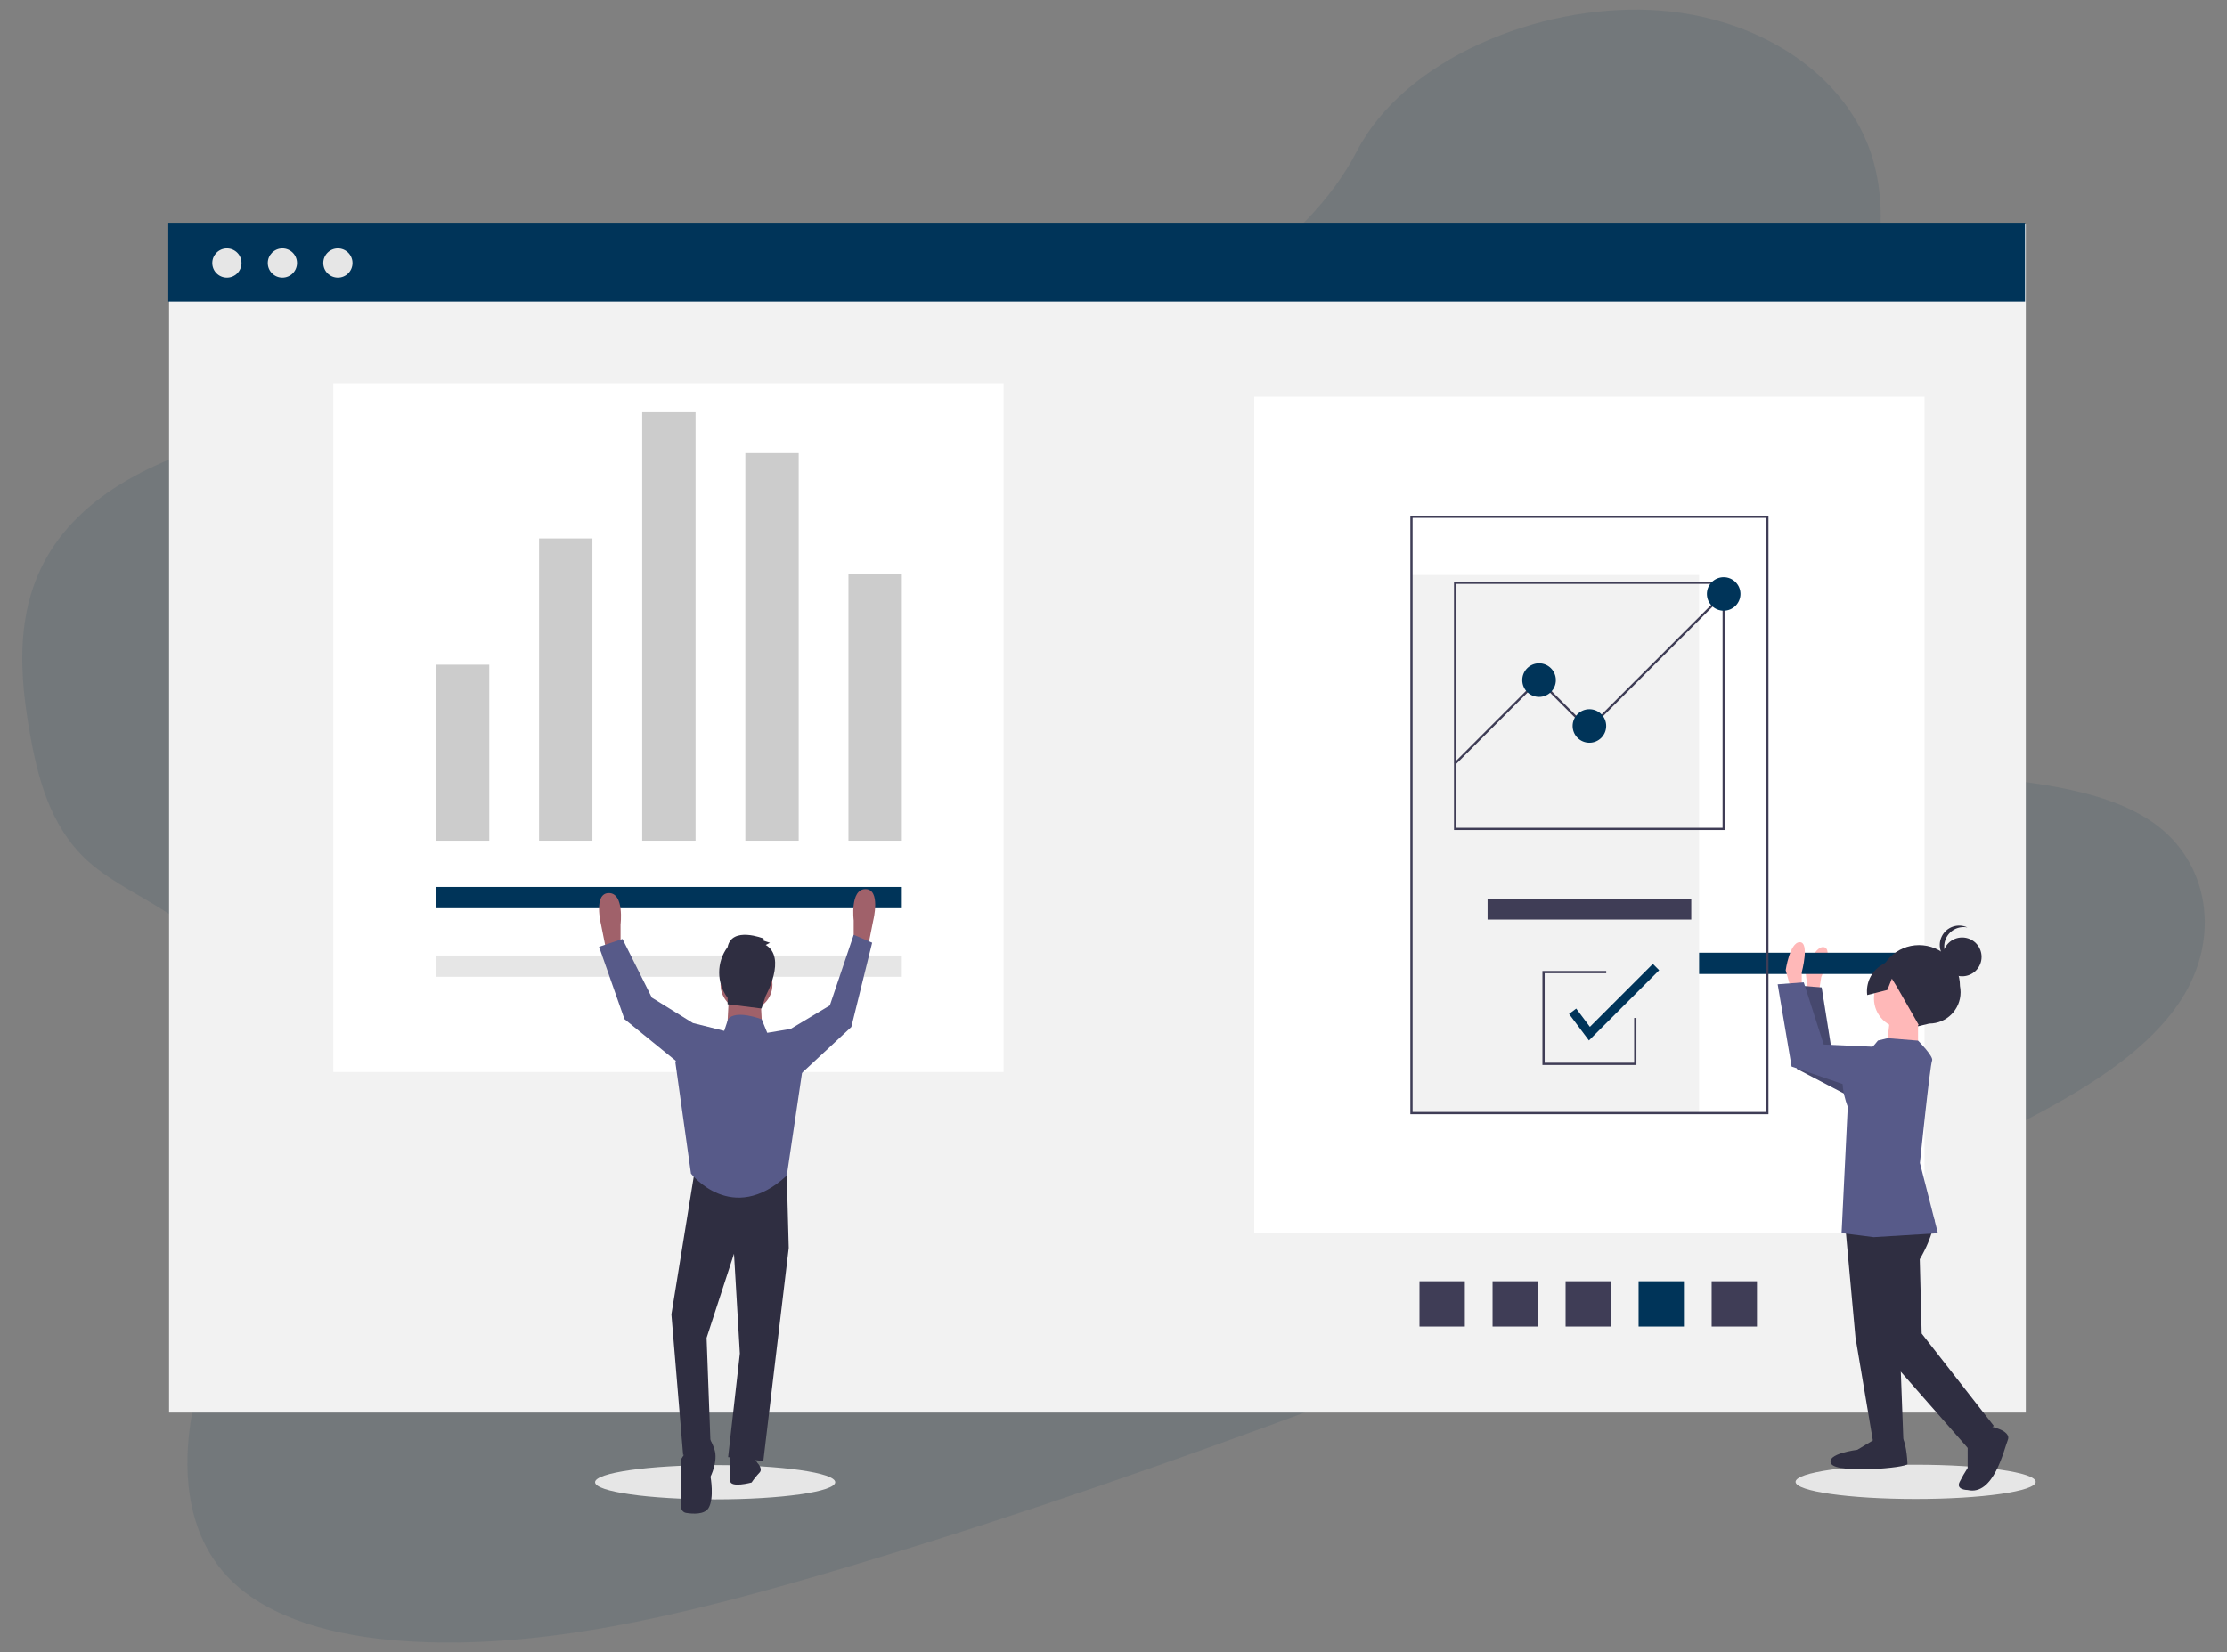 <?xml version="1.0" encoding="utf-8"?>
<!-- Generator: Adobe Illustrator 16.0.0, SVG Export Plug-In . SVG Version: 6.00 Build 0)  -->
<!DOCTYPE svg PUBLIC "-//W3C//DTD SVG 1.1//EN" "http://www.w3.org/Graphics/SVG/1.1/DTD/svg11.dtd">
<svg version="1.1" id="Capa_1" xmlns="http://www.w3.org/2000/svg" xmlns:xlink="http://www.w3.org/1999/xlink" x="0px" y="0px"
	 width="141.73px" height="105.172px" viewBox="0 0 141.73 105.172" enable-background="new 0 0 141.73 105.172"
	 xml:space="preserve">
<rect x="0" y="0" width="141.73" height="105.172" fill="#808080" stroke="none"/>
<g>
	<path opacity="0.1" fill="#003459" enable-background="new    " d="M68.299,22.779c-8.153,2.652-16.689,3.048-24.958,3.094
		c-8.271,0.047-16.571-0.213-24.938,1.248c-5.38,0.94-11.215,2.902-14.398,6.849c-3.068,3.79-2.849,8.363-2.153,12.426
		c0.521,3.056,1.313,6.188,3.686,8.369c1.65,1.515,3.947,2.458,5.79,3.814c6.412,4.717,6.233,13.448,3.906,21.153
		c-1.092,3.613-2.569,7.218-3.11,10.84c-0.542,3.623-0.045,7.371,2.501,9.949c2.523,2.555,6.734,3.64,10.979,3.938
		c8.621,0.612,17.724-1.61,26.458-4.158c19.343-5.639,38.172-13.008,56.957-20.36c6.949-2.721,13.93-5.455,20.476-8.934
		c3.637-1.933,7.285-4.233,9.303-7.344c2.569-3.949,1.811-8.794-1.767-11.295c-5.996-4.193-17.485-1.628-22.439-6.666
		c-2.737-2.774-2.497-7.047-1.389-10.923c2.378-8.33,8.27-17.011,5.965-24.722c-1.583-5.294-7.296-9.106-14.122-9.423
		c-7.151-0.331-15.658,3.102-18.71,9.021C83.196,15.747,75.501,20.43,68.299,22.779z"/>
	<g>
		<rect x="10.761" y="14.245" fill="#F2F2F2" width="118.165" height="75.677"/>
		<rect x="21.21" y="24.407" fill="#FFFFFF" width="42.658" height="43.835"/>
		<rect x="79.824" y="25.258" fill="#FFFFFF" width="42.658" height="53.238"/>
		<ellipse fill="#E6E6E6" cx="121.914" cy="94.333" rx="7.641" ry="1.091"/>
		<ellipse fill="#E6E6E6" cx="45.513" cy="94.357" rx="7.642" ry="1.092"/>
		<rect x="10.71" y="14.178" fill="#003459" width="118.165" height="5.02"/>
		<circle fill="#E6E6E6" cx="14.44" cy="16.745" r="0.93"/>
		<circle fill="#E6E6E6" cx="17.972" cy="16.745" r="0.93"/>
		<circle fill="#E6E6E6" cx="21.504" cy="16.745" r="0.93"/>
		<rect x="27.743" y="56.463" fill="#003459" width="29.65" height="1.353"/>
		<rect x="27.743" y="60.829" fill="#E6E6E6" width="29.65" height="1.353"/>
		<rect x="108.932" y="81.56" fill="#3F3D56" width="2.885" height="2.885"/>
		<rect x="104.283" y="81.56" fill="#003459" width="2.885" height="2.885"/>
		<rect x="99.636" y="81.56" fill="#3F3D56" width="2.885" height="2.885"/>
		<rect x="94.989" y="81.56" fill="#3F3D56" width="2.884" height="2.885"/>
		<rect x="90.339" y="81.56" fill="#3F3D56" width="2.886" height="2.885"/>
		<path fill="#A0616A" d="M38.747,60.463l-0.125,0.25l-0.374-1.869c0,0-0.498-1.991,0.499-1.991c0.994,0,0.746,1.991,0.746,1.991
			v1.369L38.747,60.463z"/>
		<path fill="#A0616A" d="M55.078,60.208l0.124,0.25l0.374-1.867c0,0,0.497-1.992-0.498-1.992c-0.996,0-0.747,1.992-0.747,1.992
			v1.369L55.078,60.208z"/>
		<polygon fill="#2F2E41" points="44.223,74.462 42.729,83.671 43.476,92.634 45.219,91.887 44.969,85.166 46.713,79.813 
			47.086,86.16 46.339,92.759 48.579,93.007 50.197,79.439 50.073,74.834 		"/>
		<path fill="#2F2E41" d="M44.223,91.514l-0.871,1.369v3.059c0,0.183,0.132,0.338,0.312,0.367c0.426,0.068,1.17,0.119,1.431-0.313
			c0.373-0.623,0.124-1.992,0.124-1.992s0.498-0.996,0.249-1.742c-0.249-0.747-0.499-0.871-0.499-0.871L44.223,91.514z"/>
		<path fill="#2F2E41" d="M47.957,92.759l0.249,0.372c0,0,0.373,0.374,0.125,0.622c-0.184,0.193-0.35,0.401-0.498,0.622
			c0,0-1.369,0.375-1.369-0.123v-1.618L47.957,92.759z"/>
		<circle fill="#A0616A" cx="47.509" cy="62.68" r="1.651"/>
		<polygon fill="#A0616A" points="46.401,63.196 46.276,65.562 48.518,65.686 48.393,63.321 		"/>
		<path fill="#575A89" d="M48.829,65.749l-0.354-0.863c0,0-1.639-0.632-2.136-0.01l-0.249,0.748l-1.991-0.497l-1.12,2.488
			l0.995,7.093c0,0,2.614,3.362,6.1,0.126l0.996-6.722l-0.748-2.613L48.829,65.749z"/>
		<polygon fill="#575A89" points="50.073,65.996 50.322,65.499 52.812,64.005 54.331,59.508 55.506,60.012 54.181,65.375 
			50.571,68.734 		"/>
		<polygon fill="#575A89" points="44.347,65.375 44.099,65.127 41.484,63.507 39.617,59.774 38.124,60.271 39.741,64.876 
			43.725,68.112 		"/>
		<path fill="#2F2E41" d="M48.732,60.154l0.271-0.136l-0.404-0.135v-0.135c0,0-2.023-0.81-2.293,0.541
			c-0.716,0.959-0.716,2.276,0,3.236v0.405l2.158,0.27l0.269-0.81C48.732,63.391,50.082,60.963,48.732,60.154z"/>
		<path fill="#FFB8B8" d="M115.768,63.09l0.137-0.883c0,0,0.798-1.815,0.167-1.913c-0.632-0.097-1.157,1.63-1.157,1.63l0.231,1.844
			L115.768,63.09z"/>
		<polygon fill="#575A89" points="122.229,68.099 116.587,66.964 115.933,62.858 114.273,62.729 114.354,68.041 119.254,70.609 		
			"/>
		<polygon opacity="0.2" enable-background="new    " points="122.229,68.099 116.587,66.964 115.933,62.858 114.273,62.729 
			114.354,68.041 119.254,70.609 		"/>
		<rect x="106.885" y="60.65" fill="#003459" width="17.309" height="1.354"/>
		<path fill="#FFB8B8" d="M114.665,62.788l0.002-0.895c0,0,0.513-1.914-0.126-1.915c-0.638,0-0.896,1.787-0.896,1.787l0.508,1.788
			L114.665,62.788z"/>
		<path fill="#2F2E41" d="M122.007,65.348l0.774-0.188c1.1,0.001,1.992-0.891,1.993-1.991c0.001-0.133-0.012-0.266-0.038-0.397l0,0
			c0.001-1.438-1.163-2.605-2.602-2.607l0,0l0,0c-1.438-0.001-2.605,1.163-2.606,2.601l0,0l0,0c-0.315,1.099,0.317,2.244,1.416,2.56
			C121.291,65.425,121.656,65.432,122.007,65.348z"/>
		<polygon fill="#2F2E41" points="117.455,78.243 118.085,85.14 119.227,91.909 121.142,91.911 120.895,85.271 119.884,77.224 		"/>
		<path fill="#2F2E41" d="M119.481,91.525l-1.277,0.766c0,0-2.044,0.254-1.663,0.891c0.384,0.641,4.854,0.262,4.854,0.007
			s-0.125-1.659-0.381-1.66L119.481,91.525z"/>
		<path fill="#2F2E41" d="M123.11,77.646c0,0-0.036,0.985-0.933,2.517l0.122,4.728l4.59,5.878l-1.662,1.403l-5.611-6.394
			l-1.395-7.663l1.791-1.785L123.11,77.646z"/>
		<path fill="#2F2E41" d="M126.507,90.769c0,0,1.532,0.258,1.275,0.896c-0.256,0.637-0.898,3.573-2.558,3.188
			c0,0-0.767,0-0.511-0.512c0.153-0.306,0.325-0.604,0.512-0.893l0.002-1.661L126.507,90.769z"/>
		<circle fill="#FFB8B8" cx="121.178" cy="63.561" r="1.916"/>
		<polygon fill="#FFB8B8" points="122.07,64.841 122.066,67.011 120.024,67.008 120.282,64.837 		"/>
		<path fill="#575A89" d="M119.514,66.24l0.618-0.15l1.936,0.155c0,0,1.021,1.022,0.893,1.277c-0.128,0.256-0.774,6.511-0.774,6.511
			l1.145,4.472l-4.087,0.251l-2.044-0.259l0.394-8.044c0,0-0.892-2.172,0.259-2.809C118.501,67.304,119.069,66.823,119.514,66.24z"
			/>
		<polygon fill="#575A89" points="121.812,66.756 116.064,66.492 114.794,62.532 113.134,62.658 114.021,67.896 119.254,69.69 		"/>
		<circle fill="#2F2E41" cx="124.875" cy="60.914" r="1.236"/>
		<path fill="#2F2E41" d="M123.734,60.25c0-0.682,0.554-1.235,1.236-1.235c0.081,0,0.163,0.009,0.242,0.025
			c-0.616-0.292-1.353-0.029-1.644,0.588c-0.291,0.616-0.028,1.354,0.589,1.645c0.091,0.043,0.187,0.075,0.285,0.094
			C124.011,61.164,123.734,60.729,123.734,60.25z"/>
		<path fill="#2F2E41" d="M122.674,60.951l-1.666-0.306l-1.281,0.803c-0.644,0.403-0.991,1.143-0.895,1.896l1.282-0.325l0.288-0.721
			l0.342,0.56l1.389,2.429l1.406-0.766l0.894-1.403L122.674,60.951z"/>
		<g>
			<rect x="89.829" y="36.601" fill="#F2F2F2" width="18.305" height="34.256"/>
			<path fill="#3F3D56" d="M112.549,70.929H89.757V32.825h22.792V70.929z M89.9,70.785h22.507V32.968H89.9V70.785z"/>
			<path fill="#3F3D56" d="M109.771,52.839H92.535V37.028h17.236V52.839z M92.678,52.697h16.95V37.169h-16.95V52.697z"/>
			<polygon fill="#3F3D56" points="92.658,48.647 92.557,48.546 97.927,43.174 101.081,46.328 109.613,37.797 109.714,37.896 
				101.081,46.529 97.927,43.375 			"/>
			<circle fill="#003459" cx="97.948" cy="43.295" r="1.069"/>
			<circle fill="#003459" cx="101.152" cy="46.215" r="1.068"/>
			<circle fill="#003459" cx="109.698" cy="37.81" r="1.068"/>
			<rect x="94.672" y="57.254" fill="#3F3D56" width="12.963" height="1.283"/>
			<polygon fill="#3F3D56" points="104.145,67.795 98.162,67.795 98.162,61.812 102.223,61.812 102.223,61.955 98.305,61.955 
				98.305,67.652 104.001,67.652 104.001,64.803 104.145,64.803 			"/>
			<polygon fill="#003459" points="101.122,66.234 99.856,64.547 100.312,64.205 101.184,65.368 105.19,61.362 105.592,61.765 			
				"/>
		</g>
		<g>
			<g opacity="0.2">
				<rect x="27.743" y="42.315" width="3.395" height="11.204"/>
				<rect x="34.307" y="34.277" width="3.395" height="19.241"/>
				<rect x="40.871" y="26.244" width="3.395" height="27.274"/>
				<rect x="47.435" y="28.846" width="3.395" height="24.672"/>
				<rect x="53.998" y="36.541" width="3.396" height="16.977"/>
			</g>
		</g>
	</g>
</g>
</svg>
